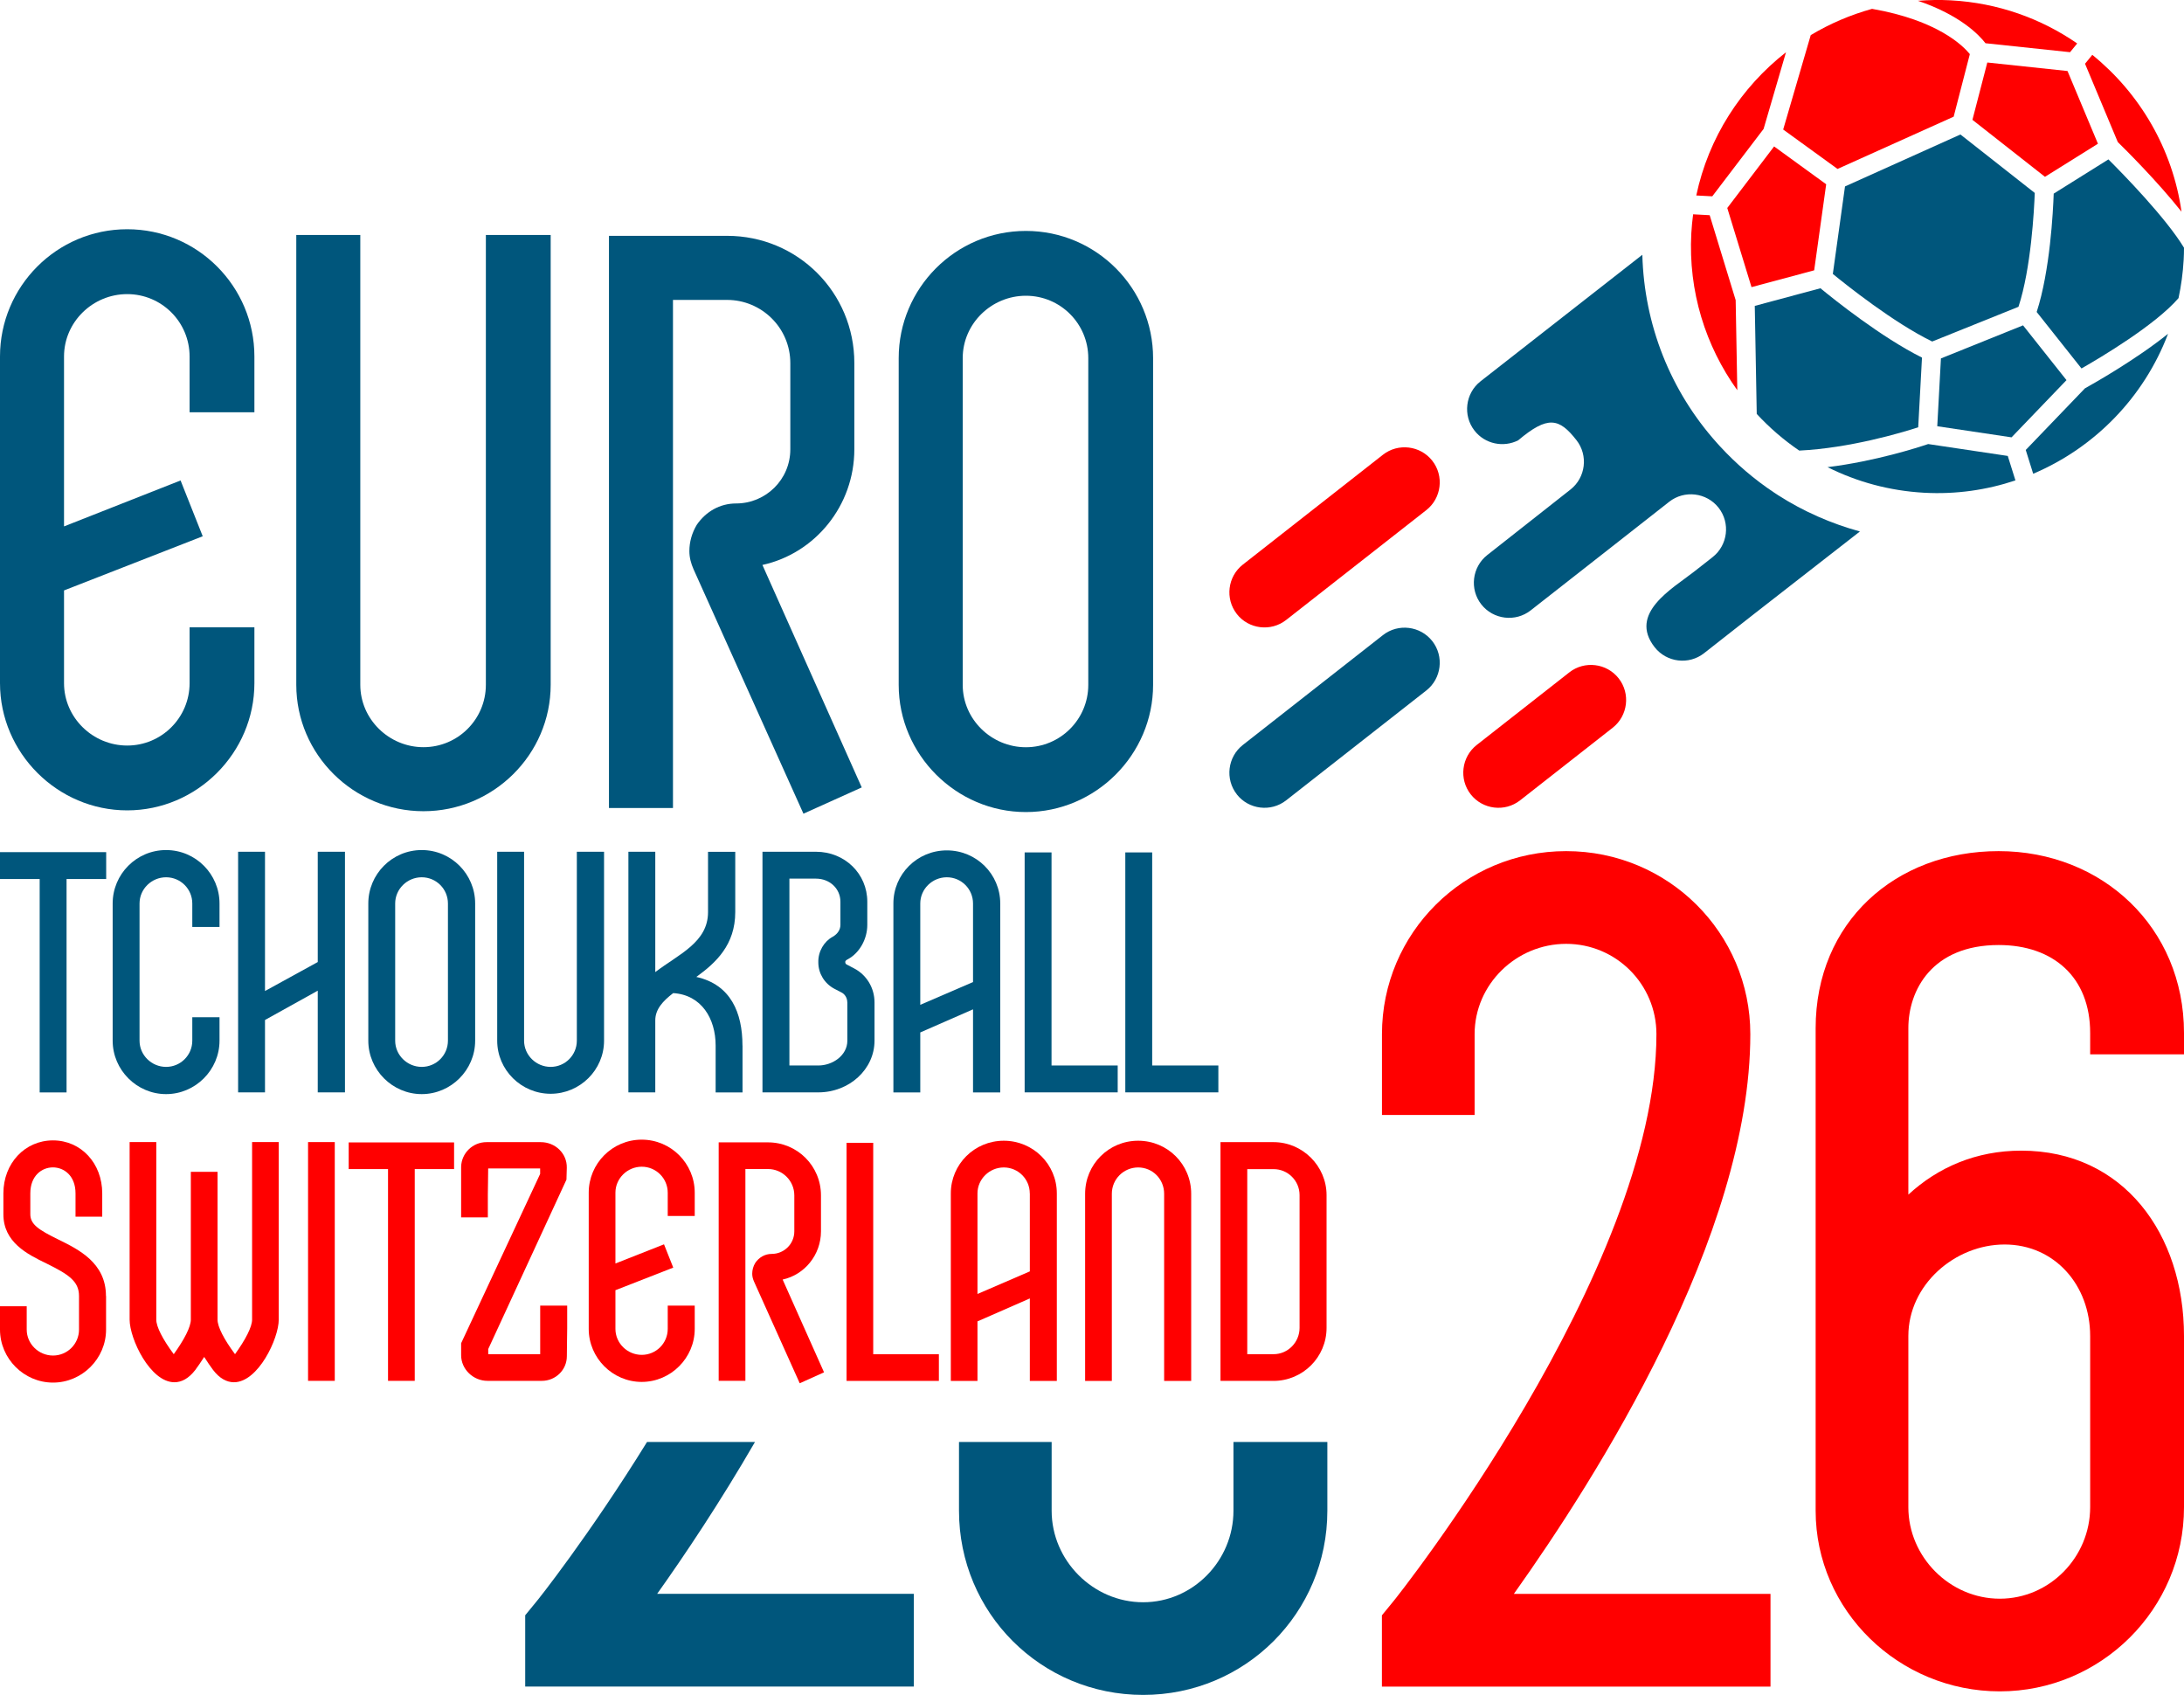 <?xml version="1.0" encoding="UTF-8"?>
<svg id="Calque_2" xmlns="http://www.w3.org/2000/svg" viewBox="0 0 387.52 300.7">
  <g id="Calque_1-2" data-name="Calque_1">
    <g>
      <g>
        <path d="M18.84,151.18v4.77h-7.03v37.86h-4.77v-37.86H0v-4.77h18.84Z" fill="#00567c"/>
        <path d="M34.12,164.45v-4.16c0-2.57-2.08-4.65-4.65-4.65s-4.71,2.08-4.71,4.65v24.34c0,2.57,2.14,4.65,4.71,4.65s4.65-2.08,4.65-4.65v-4.16h4.83v4.16c0,5.2-4.28,9.48-9.48,9.48s-9.48-4.28-9.48-9.48v-24.34c0-5.2,4.22-9.48,9.48-9.48s9.48,4.28,9.48,9.48v4.16h-4.83Z" fill="#00567c"/>
        <path d="M61.21,151.11v42.69h-4.83v-18.04l-9.36,5.2v12.84h-4.77v-42.69h4.77v24.71l9.36-5.14v-19.57h4.83Z" fill="#00567c"/>
        <path d="M84.31,160.29v24.34c0,5.2-4.28,9.48-9.48,9.48s-9.48-4.28-9.48-9.48v-24.34c0-5.2,4.22-9.48,9.48-9.48s9.48,4.28,9.48,9.48ZM79.48,160.29c0-2.57-2.08-4.65-4.65-4.65s-4.71,2.08-4.71,4.65v24.34c0,2.57,2.14,4.65,4.71,4.65s4.65-2.08,4.65-4.65v-24.34Z" fill="#00567c"/>
        <path d="M107.18,151.11v33.52c0,5.2-4.28,9.42-9.48,9.42s-9.48-4.22-9.48-9.42v-33.52h4.77v33.52c0,2.57,2.14,4.65,4.71,4.65s4.65-2.08,4.65-4.65v-33.52h4.83Z" fill="#00567c"/>
        <path d="M131.75,185.49v8.32h-4.77v-8.32c0-4.77-2.51-8.99-7.53-9.3-1.83,1.4-3.18,2.87-3.18,4.83v12.78h-4.77v-42.69h4.77v21.35c4.16-3.18,9.36-5.26,9.36-10.64v-10.7h4.83v10.7c0,5.81-3.43,8.99-6.91,11.5,6.12,1.35,8.19,6.36,8.19,12.17Z" fill="#00567c"/>
        <path d="M155.17,177.84v6.79c0,5.07-4.47,9.17-9.97,9.17h-9.91v-42.69h9.48c5.14,0,9.12,3.91,9.12,8.87v4.1c0,2.57-1.41,4.96-3.36,6.05-.49.25-.55.37-.55.55,0,.24.12.37.24.43l1.28.67c2.27,1.16,3.67,3.49,3.67,6.05ZM150.34,177.84c0-.79-.43-1.47-1.04-1.77l-1.29-.67c-1.71-.92-2.81-2.69-2.81-4.65-.06-1.96,1.04-3.73,2.51-4.53.98-.55,1.41-1.35,1.41-2.14v-4.1c0-2.33-1.9-4.1-4.34-4.1h-4.71v33.15h5.14c2.51,0,5.14-1.77,5.14-4.4v-6.79Z" fill="#00567c"/>
        <path d="M177.48,160.29v33.52h-4.83v-14.74l-9.36,4.1v10.64h-4.77v-33.52c0-5.2,4.22-9.42,9.48-9.42s9.48,4.22,9.48,9.42ZM172.65,160.29c0-2.57-2.08-4.65-4.65-4.65s-4.71,2.08-4.71,4.65v17.98l9.36-4.04v-13.95Z" fill="#00567c"/>
        <path d="M198.32,189.03v4.77h-16.51v-42.57h4.77v37.8h11.74Z" fill="#00567c"/>
        <path d="M216.18,189.03v4.77h-16.51v-42.57h4.77v37.8h11.74Z" fill="#00567c"/>
      </g>
      <g>
        <path d="M33.64,73.15v-9.9c0-6.12-4.95-11.07-11.07-11.07s-11.21,4.95-11.21,11.07v30.14l20.68-8.15,3.93,9.9-24.61,9.61v16.45c0,6.12,5.1,11.07,11.21,11.07s11.07-4.95,11.07-11.07v-9.9h11.5v9.9c0,12.38-10.19,22.57-22.57,22.57S0,133.58,0,121.2v-57.96c0-12.38,10.05-22.57,22.57-22.57s22.57,10.19,22.57,22.57v9.9h-11.5Z" fill="#00567c"/>
        <path d="M97.71,41.69v79.8c0,12.38-10.19,22.43-22.57,22.43s-22.57-10.05-22.57-22.43V41.69h11.36v79.8c0,6.12,5.1,11.07,11.21,11.07s11.07-4.95,11.07-11.07V41.69h11.5Z" fill="#00567c"/>
        <path d="M152.9,139.7l-10.34,4.66-19.51-43.39c-.44-1.02-.73-2.04-.73-3.2,0-1.6.44-3.2,1.31-4.66,1.6-2.33,4.08-3.79,6.99-3.79,5.24,0,9.61-4.22,9.61-9.61v-15.29c0-6.26-5.1-11.21-11.21-11.21h-9.61v90.14h-11.36V41.84h20.97c12.52,0,22.57,10.05,22.57,22.57v15.29c0,10.05-6.99,18.49-16.31,20.53l17.62,39.46Z" fill="#00567c"/>
        <path d="M204.6,63.54v57.96c0,12.38-10.19,22.57-22.57,22.57s-22.57-10.19-22.57-22.57v-57.96c0-12.38,10.05-22.57,22.57-22.57s22.57,10.19,22.57,22.57ZM193.1,63.54c0-6.12-4.95-11.07-11.07-11.07s-11.21,4.95-11.21,11.07v57.96c0,6.12,5.1,11.07,11.21,11.07s11.07-4.95,11.07-11.07v-57.96Z" fill="#00567c"/>
      </g>
      <g>
        <path d="M219.46,108.93h0c-2.12-2.7-1.64-6.64,1.06-8.76l24.86-19.49c2.7-2.12,6.64-1.64,8.76,1.06h0c2.12,2.7,1.64,6.64-1.06,8.76l-24.87,19.49c-2.7,2.12-6.64,1.64-8.76-1.06h0Z" fill="red"/>
        <path d="M219.46,140.93h0c-2.12-2.7-1.64-6.64,1.06-8.76l24.86-19.49c2.7-2.12,6.64-1.64,8.76,1.06h0c2.12,2.7,1.64,6.64-1.06,8.76l-24.87,19.49c-2.7,2.12-6.64,1.64-8.76-1.06h0Z" fill="#00567c"/>
        <path d="M260.96,140.93h0c-2.12-2.7-1.64-6.64,1.06-8.76l16.43-12.88c2.7-2.12,6.64-1.64,8.76,1.06h0c2.12,2.7,1.64,6.64-1.06,8.76l-16.43,12.88c-2.7,2.12-6.64,1.64-8.76-1.06h0Z" fill="red"/>
        <path d="M315.51,87.86l-.7-.46c-3.49-2.31-6.77-5.11-9.65-8.25l-.48-.53c-8.31-9.25-12.94-21.02-13.27-33.42-9.97,7.79-22.09,17.26-28.71,22.45-2.7,2.12-3.18,6.06-1.06,8.76,1.86,2.38,5.14,3.03,7.74,1.71,5.27-4.44,7.28-3.94,10.34-.03,2.12,2.7,1.64,6.64-1.06,8.76-4.94,3.87-9.8,7.74-14.76,11.62-2.7,2.12-3.18,6.06-1.06,8.76,2.12,2.7,6.06,3.18,8.76,1.06l15.62-12.24,5.66-4.44,3.3-2.59c2.7-2.12,6.64-1.64,8.76,1.06,2.12,2.7,1.64,6.64-1.06,8.76l-.25.2-3.05,2.39c-3.87,3.03-11.69,7.39-6.98,13.4,2.12,2.7,6.06,3.18,8.76,1.06l5.91-4.64,3.05-2.39,18.7-14.57c-5.11-1.4-10.02-3.55-14.51-6.43Z" fill="#00567c"/>
        <polygon points="343.74 75.62 356.92 77.59 366.67 67.44 358.96 57.72 344.39 63.59 343.74 75.62" fill="#00567c"/>
        <path d="M327.37,33.07l-2.16,15.53c2.43,1.99,10.78,8.65,17.63,11.99l15.31-6.16c2.24-6.8,2.78-17.23,2.89-20.2l-13.19-10.37-20.47,9.21Z" fill="#00567c"/>
        <path d="M364.4,34.37c-.11,3.16-.65,13.71-3.02,20.98l7.95,10.02c3.42-1.95,13.12-7.72,17.22-12.48.47-2.2.78-4.47.91-6.79.04-.72.06-1.43.06-2.15-3.25-5.35-10.78-13.05-13.41-15.67l-9.72,6.08Z" fill="#00567c"/>
        <g>
          <path d="M326.03,29.98l20.62-9.28,2.87-11.1c-1.21-1.49-5.73-6.01-17.35-8.03-3.86,1.07-7.52,2.64-10.88,4.66l-4.89,16.75,9.64,6.99Z" fill="red"/>
          <path d="M312.92,22.89l3.98-13.62c-7.95,6.21-13.74,15.1-15.92,25.41l2.84.15,9.1-11.95Z" fill="red"/>
          <polygon points="372.25 25.5 366.85 12.6 352.62 11.09 349.98 21.26 362.85 31.37 372.25 25.5" fill="red"/>
          <path d="M352.29,7.67l15.01,1.59,1.27-1.55c-6.41-4.43-14.08-7.2-22.41-7.65-1.98-.11-3.92-.07-5.85.08,7.45,2.53,10.8,6,11.98,7.52Z" fill="red"/>
          <path d="M303.36,38.18l-2.94-.16c-.14,1.11-.26,2.22-.32,3.35-.56,10.34,2.54,20.04,8.16,27.86l-.29-15.98-4.61-15.07Z" fill="red"/>
          <path d="M371.25,9.73l-1.29,1.58,5.81,13.89c1.27,1.24,6.98,6.9,11.31,12.36-1.58-11.13-7.4-21-15.83-27.83Z" fill="red"/>
          <polygon points="324.03 32.69 314.79 25.98 306.48 36.9 310.78 50.94 321.9 47.96 324.03 32.69" fill="red"/>
        </g>
        <path d="M359.44,79.83l1.32,4.22c10.93-4.63,19.67-13.59,23.93-24.83-5.75,4.62-13.33,8.89-14.75,9.68l-10.5,10.93Z" fill="#00567c"/>
        <path d="M342.13,78.78c-1.78.6-9.34,3.05-17.86,4.1,5.19,2.6,10.99,4.2,17.14,4.54,5.66.31,11.12-.49,16.2-2.19l-1.36-4.34-14.12-2.11Z" fill="#00567c"/>
        <path d="M341.03,63.44c-7.23-3.6-15.6-10.31-18.02-12.3l-11.65,3.13.35,19.17c2.26,2.44,4.78,4.62,7.54,6.5,8.93-.43,18.08-3.15,21.11-4.13l.67-12.37Z" fill="#00567c"/>
      </g>
      <g>
        <path d="M18.82,229.93v5.95c0,5.16-4.25,9.41-9.41,9.41s-9.41-4.25-9.41-9.41v-4.13h4.74v4.13c0,2.55,2.12,4.61,4.67,4.61s4.61-2.07,4.61-4.61v-5.95c0-2.61-1.82-3.82-5.77-5.77-3.4-1.64-7.65-3.76-7.65-8.74v-3.7c0-5.34,3.82-9.4,8.8-9.4s8.74,4.06,8.74,9.4v4.13h-4.74v-4.13c0-3.15-2.06-4.61-4.01-4.61s-4.01,1.46-4.01,4.61v3.7c0,1.82,1.52,2.79,4.98,4.49,3.58,1.76,8.44,4.13,8.44,10.01Z" fill="red"/>
        <path d="M49.46,202.62v31.5c0,3.34-3.64,11.11-7.95,11.11-1.27,0-2.55-.67-3.7-2.18-.43-.55-1.03-1.46-1.58-2.31-.55.85-1.16,1.76-1.58,2.31-1.16,1.51-2.43,2.18-3.7,2.18-4.31,0-7.95-7.71-7.95-11.11v-31.5h4.73v31.5c0,1.28,1.16,3.52,3.1,6.13,1.88-2.61,3.03-4.85,3.03-6.13v-26.22h4.74v26.22c0,1.28,1.16,3.52,3.1,6.13,1.88-2.61,3.03-4.85,3.03-6.13v-31.5h4.74Z" fill="red"/>
        <path d="M54.66,244.98v-42.36h4.74v42.36h-4.74Z" fill="red"/>
        <path d="M80.57,202.68v4.73h-6.98v37.57h-4.74v-37.57h-6.98v-4.73h18.69Z" fill="red"/>
        <path d="M100.53,209.24l-13.9,30.1v.91h9.22v-8.62h4.79v4.06c0,1.09-.06,3.28-.06,4.92,0,2.43-2,4.37-4.43,4.37h-9.65c-2.55,0-4.68-2.07-4.68-4.55v-2.12l14.02-30.04v-.97h-9.22c0,1.64-.06,3.58-.06,4.61v4.07h-4.74v-8.98c.06-2.43,2.07-4.37,4.49-4.37h9.65c2.55,0,4.67,2,4.61,4.55l-.06,2.07Z" fill="red"/>
        <path d="M118.48,215.73v-4.13c0-2.55-2.07-4.61-4.61-4.61s-4.67,2.06-4.67,4.61v12.56l8.62-3.4,1.64,4.13-10.26,4.01v6.86c0,2.55,2.12,4.61,4.67,4.61s4.61-2.06,4.61-4.61v-4.13h4.79v4.13c0,5.16-4.25,9.41-9.41,9.41s-9.4-4.25-9.4-9.41v-24.16c0-5.16,4.18-9.41,9.4-9.41s9.41,4.25,9.41,9.41v4.13h-4.79Z" fill="red"/>
        <path d="M146.21,243.47l-4.31,1.94-8.13-18.09c-.18-.43-.3-.85-.3-1.34,0-.67.18-1.34.55-1.94.67-.97,1.7-1.58,2.91-1.58,2.19,0,4.01-1.76,4.01-4.01v-6.37c0-2.61-2.12-4.68-4.67-4.68h-4.01v37.57h-4.74v-42.3h8.74c5.22,0,9.41,4.19,9.41,9.41v6.37c0,4.19-2.91,7.71-6.8,8.56l7.34,16.45Z" fill="red"/>
        <path d="M166.59,240.25v4.74h-16.38v-42.24h4.73v37.51h11.65Z" fill="red"/>
        <path d="M187.52,211.73v33.26h-4.79v-14.63l-9.29,4.07v10.56h-4.73v-33.26c0-5.16,4.18-9.35,9.4-9.35s9.41,4.19,9.41,9.35ZM182.72,211.73c0-2.55-2.07-4.61-4.61-4.61s-4.67,2.06-4.67,4.61v17.84l9.29-4.01v-13.84Z" fill="red"/>
        <path d="M211.36,211.79v33.2h-4.8v-33.2c0-2.61-2.06-4.67-4.61-4.67s-4.67,2.06-4.67,4.67v33.2h-4.74v-33.2c0-5.22,4.19-9.41,9.41-9.41s9.41,4.19,9.41,9.41Z" fill="red"/>
        <path d="M235.38,212.03v23.55c0,5.22-4.25,9.41-9.41,9.41h-9.41v-42.36h9.41c5.16,0,9.41,4.25,9.41,9.41ZM230.59,212.03c0-2.55-2.07-4.61-4.61-4.61h-4.67v32.83h4.67c2.55,0,4.61-2.12,4.61-4.67v-23.55Z" fill="red"/>
      </g>
      <g>
        <path d="M314.15,282.78v16.45h-68.95v-12.65l1.9-2.32c.42-.42,46.81-58.83,46.81-100.79,0-8.86-7.17-16.02-16.02-16.02s-16.24,7.17-16.24,16.02v14.34h-16.44v-14.34c0-17.92,14.55-32.47,32.68-32.47s32.68,14.55,32.68,32.47c0,35.85-27.41,78.86-41.96,99.31h45.54Z" fill="red"/>
        <path d="M370.87,187.05v-3.79c0-9.91-6.54-15.6-16.23-15.6-11.81,0-16.03,8.01-16.03,14.76v29.52c5.27-4.85,12.02-7.8,20.03-7.8,18.13,0,28.88,14.76,28.88,32.89v30.36c0,18.13-14.76,32.68-32.68,32.68s-32.68-14.34-32.68-32.05v-85.6c0-18.77,14.13-31.42,32.47-31.42s32.89,13.49,32.89,32.26v3.79h-16.66ZM338.61,237.03v30.36c0,8.86,7.38,16.24,16.23,16.24s16.03-7.38,16.03-16.24v-30.36c0-9.07-6.33-16.24-15.18-16.24s-17.08,7.17-17.08,16.24Z" fill="red"/>
      </g>
      <g>
        <path d="M133.97,255.82h-19.16c-10.25,16.58-19.53,28.25-19.72,28.43l-1.9,2.32v12.65h68.95v-16.45h-45.54c4.86-6.83,11.15-16.21,17.37-26.96Z" fill="#00567c"/>
        <path d="M218.86,255.82v12.2c0,8.86-7.17,16.24-16.03,16.24s-16.23-7.38-16.23-16.24v-12.2h-16.44v12.2c0,18.13,14.55,32.68,32.68,32.68s32.68-14.55,32.68-32.68v-12.2h-16.66Z" fill="#00567c"/>
      </g>
    </g>
  </g>
</svg>